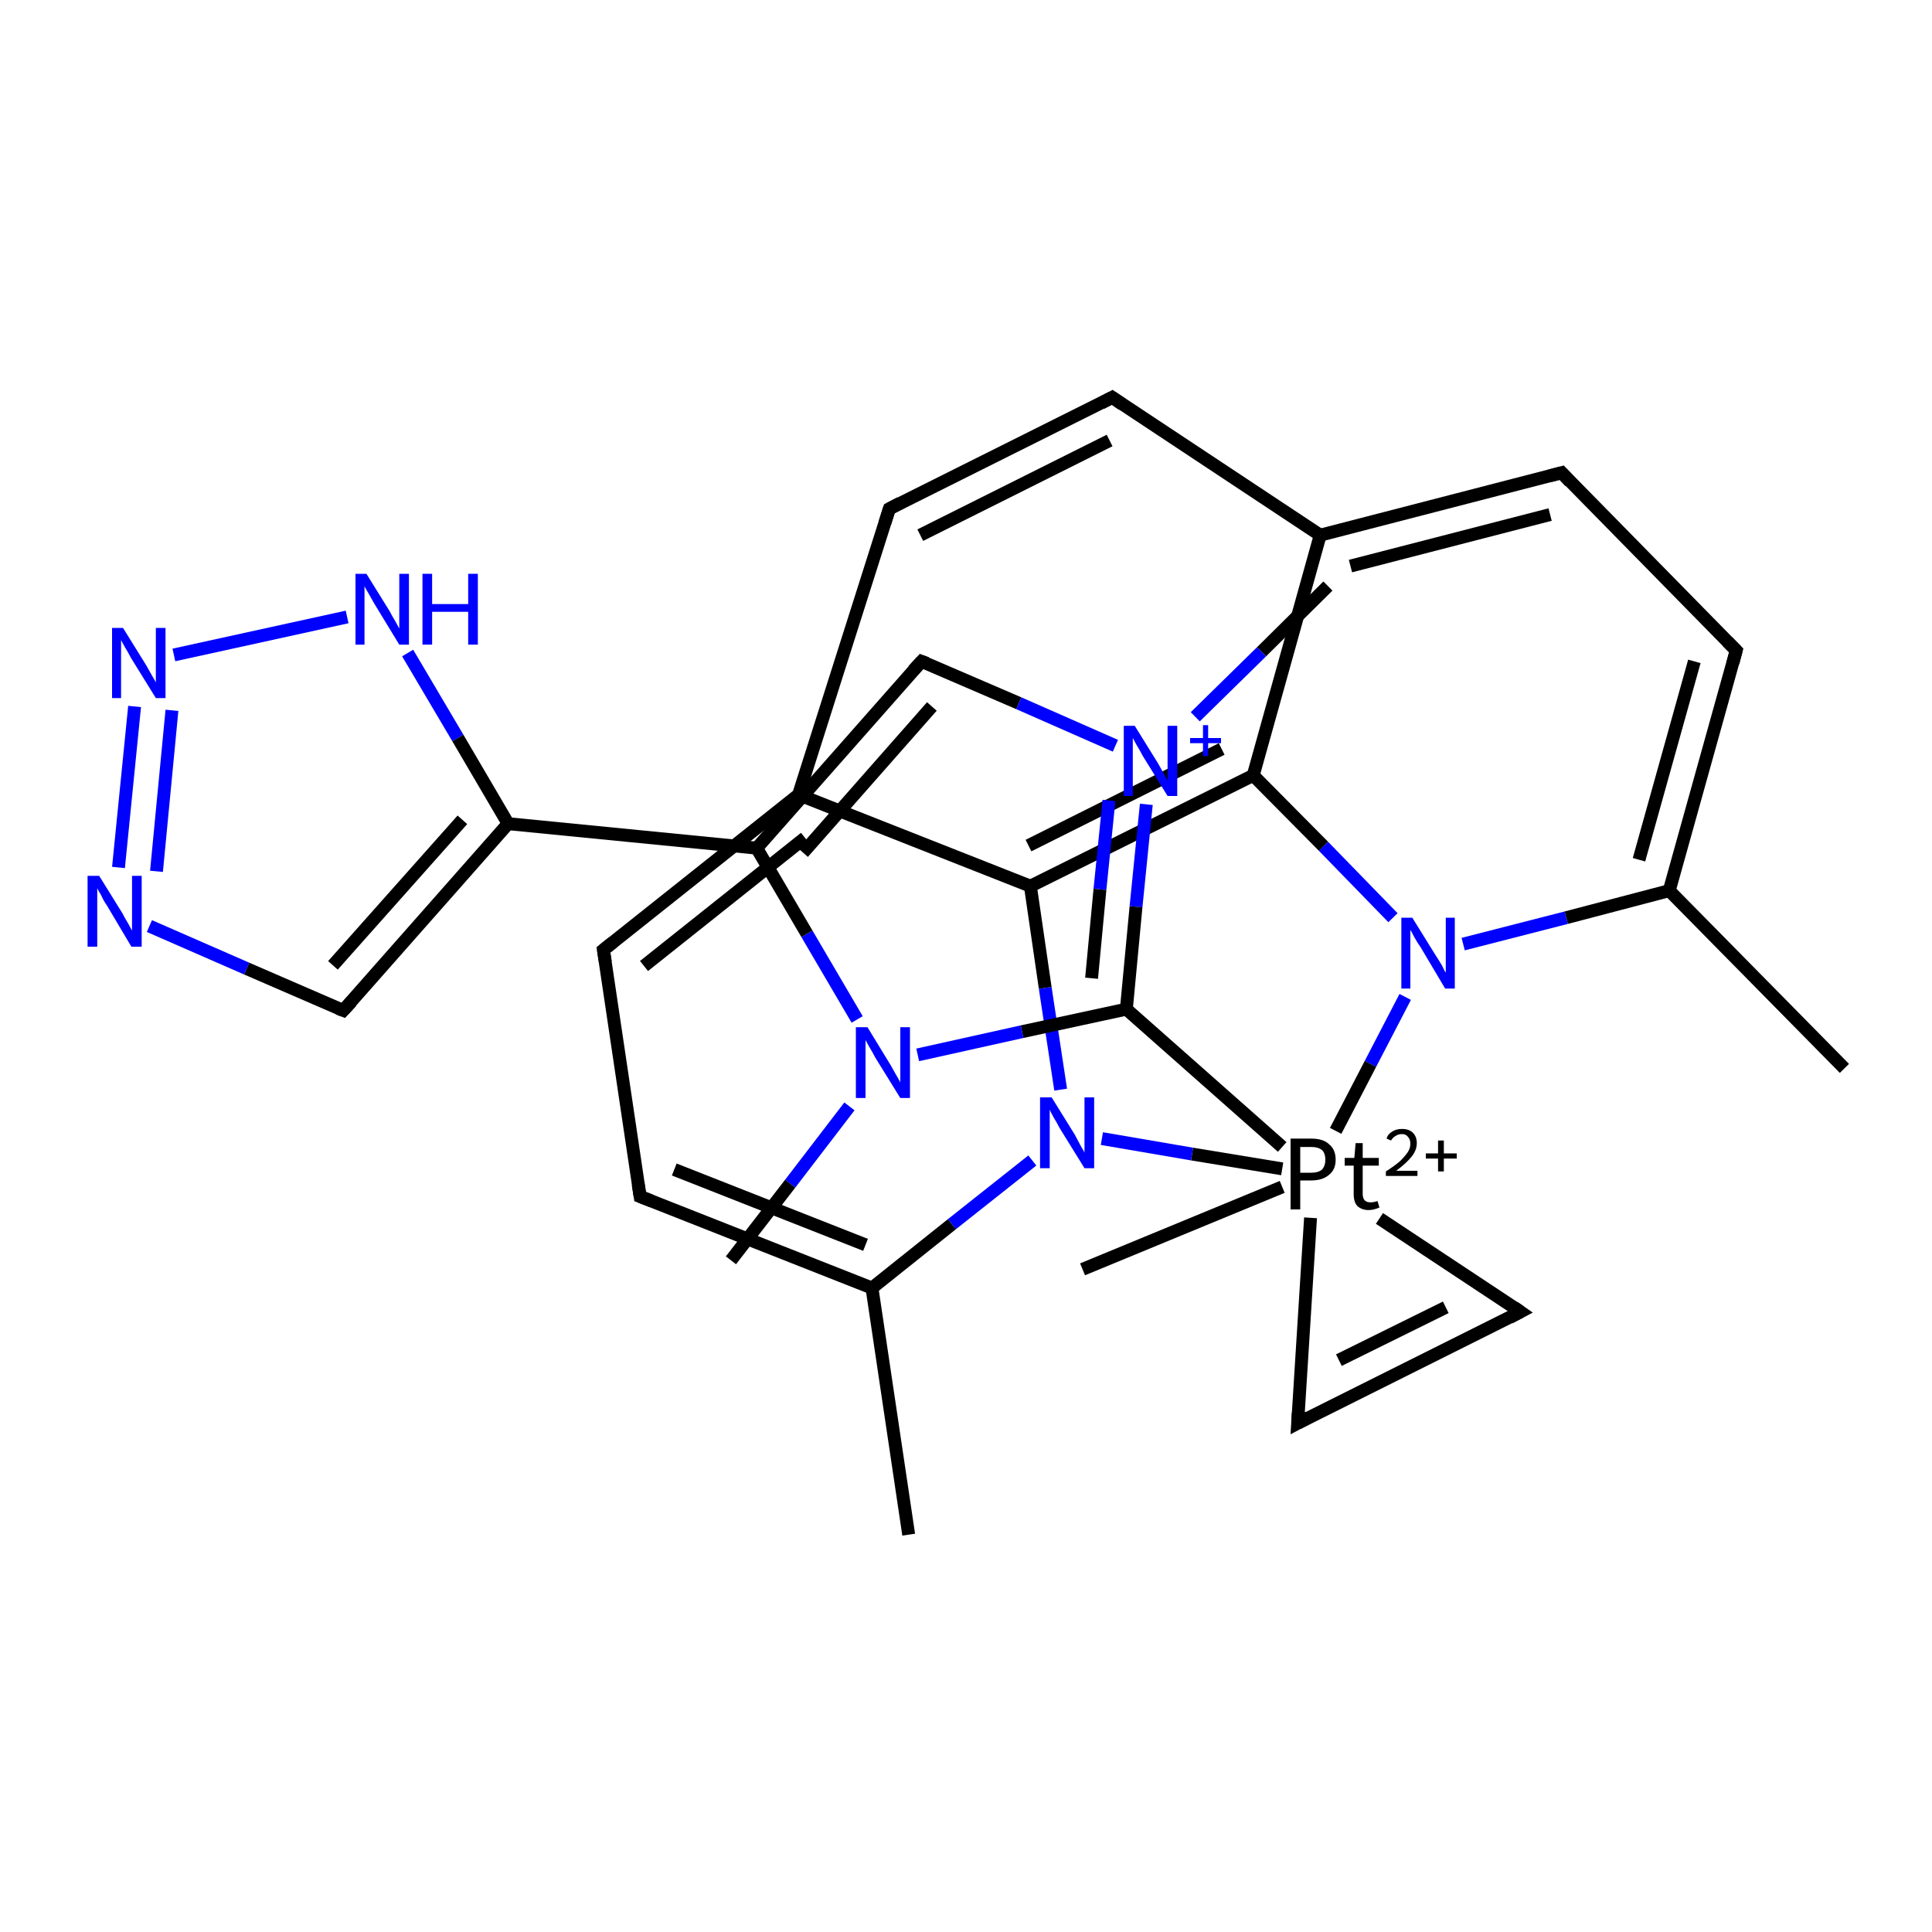 <?xml version='1.0' encoding='iso-8859-1'?>
<svg version='1.1' baseProfile='full'
              xmlns='http://www.w3.org/2000/svg'
                      xmlns:rdkit='http://www.rdkit.org/xml'
                      xmlns:xlink='http://www.w3.org/1999/xlink'
                  xml:space='preserve'
width='300px' height='300px' viewBox='0 0 300 300'>
<!-- END OF HEADER -->
<rect style='opacity:1.0;fill:#FFFFFF;stroke:none' width='300.0' height='300.0' x='0.0' y='0.0'> </rect>
<path class='bond-0 atom-0 atom-1' d='M 160.0,137.6 L 162.3,153.4' style='fill:none;fill-rule:evenodd;stroke:#000000;stroke-width:2.0px;stroke-linecap:butt;stroke-linejoin:miter;stroke-opacity:1' />
<path class='bond-0 atom-0 atom-1' d='M 162.3,153.4 L 164.7,169.2' style='fill:none;fill-rule:evenodd;stroke:#0000FF;stroke-width:2.0px;stroke-linecap:butt;stroke-linejoin:miter;stroke-opacity:1' />
<path class='bond-1 atom-1 atom-2' d='M 160.3,180.2 L 147.8,190.1' style='fill:none;fill-rule:evenodd;stroke:#0000FF;stroke-width:2.0px;stroke-linecap:butt;stroke-linejoin:miter;stroke-opacity:1' />
<path class='bond-1 atom-1 atom-2' d='M 147.8,190.1 L 135.4,200.0' style='fill:none;fill-rule:evenodd;stroke:#000000;stroke-width:2.0px;stroke-linecap:butt;stroke-linejoin:miter;stroke-opacity:1' />
<path class='bond-2 atom-2 atom-3' d='M 135.4,200.0 L 99.4,185.8' style='fill:none;fill-rule:evenodd;stroke:#000000;stroke-width:2.0px;stroke-linecap:butt;stroke-linejoin:miter;stroke-opacity:1' />
<path class='bond-2 atom-2 atom-3' d='M 134.4,193.3 L 104.7,181.6' style='fill:none;fill-rule:evenodd;stroke:#000000;stroke-width:2.0px;stroke-linecap:butt;stroke-linejoin:miter;stroke-opacity:1' />
<path class='bond-3 atom-3 atom-4' d='M 99.4,185.8 L 93.7,147.5' style='fill:none;fill-rule:evenodd;stroke:#000000;stroke-width:2.0px;stroke-linecap:butt;stroke-linejoin:miter;stroke-opacity:1' />
<path class='bond-4 atom-4 atom-5' d='M 93.7,147.5 L 124.0,123.4' style='fill:none;fill-rule:evenodd;stroke:#000000;stroke-width:2.0px;stroke-linecap:butt;stroke-linejoin:miter;stroke-opacity:1' />
<path class='bond-4 atom-4 atom-5' d='M 100.0,150.0 L 125.0,130.1' style='fill:none;fill-rule:evenodd;stroke:#000000;stroke-width:2.0px;stroke-linecap:butt;stroke-linejoin:miter;stroke-opacity:1' />
<path class='bond-5 atom-5 atom-6' d='M 124.0,123.4 L 138.1,79.0' style='fill:none;fill-rule:evenodd;stroke:#000000;stroke-width:2.0px;stroke-linecap:butt;stroke-linejoin:miter;stroke-opacity:1' />
<path class='bond-6 atom-6 atom-7' d='M 138.1,79.0 L 172.7,61.7' style='fill:none;fill-rule:evenodd;stroke:#000000;stroke-width:2.0px;stroke-linecap:butt;stroke-linejoin:miter;stroke-opacity:1' />
<path class='bond-6 atom-6 atom-7' d='M 142.9,83.1 L 172.3,68.4' style='fill:none;fill-rule:evenodd;stroke:#000000;stroke-width:2.0px;stroke-linecap:butt;stroke-linejoin:miter;stroke-opacity:1' />
<path class='bond-7 atom-7 atom-8' d='M 172.7,61.7 L 205.0,83.1' style='fill:none;fill-rule:evenodd;stroke:#000000;stroke-width:2.0px;stroke-linecap:butt;stroke-linejoin:miter;stroke-opacity:1' />
<path class='bond-8 atom-8 atom-9' d='M 205.0,83.1 L 242.5,73.4' style='fill:none;fill-rule:evenodd;stroke:#000000;stroke-width:2.0px;stroke-linecap:butt;stroke-linejoin:miter;stroke-opacity:1' />
<path class='bond-8 atom-8 atom-9' d='M 209.7,87.9 L 240.7,79.9' style='fill:none;fill-rule:evenodd;stroke:#000000;stroke-width:2.0px;stroke-linecap:butt;stroke-linejoin:miter;stroke-opacity:1' />
<path class='bond-9 atom-9 atom-10' d='M 242.5,73.4 L 269.6,101.0' style='fill:none;fill-rule:evenodd;stroke:#000000;stroke-width:2.0px;stroke-linecap:butt;stroke-linejoin:miter;stroke-opacity:1' />
<path class='bond-10 atom-10 atom-11' d='M 269.6,101.0 L 259.2,138.3' style='fill:none;fill-rule:evenodd;stroke:#000000;stroke-width:2.0px;stroke-linecap:butt;stroke-linejoin:miter;stroke-opacity:1' />
<path class='bond-10 atom-10 atom-11' d='M 263.1,102.7 L 254.5,133.5' style='fill:none;fill-rule:evenodd;stroke:#000000;stroke-width:2.0px;stroke-linecap:butt;stroke-linejoin:miter;stroke-opacity:1' />
<path class='bond-11 atom-11 atom-12' d='M 259.2,138.3 L 243.2,142.5' style='fill:none;fill-rule:evenodd;stroke:#000000;stroke-width:2.0px;stroke-linecap:butt;stroke-linejoin:miter;stroke-opacity:1' />
<path class='bond-11 atom-11 atom-12' d='M 243.2,142.5 L 227.2,146.6' style='fill:none;fill-rule:evenodd;stroke:#0000FF;stroke-width:2.0px;stroke-linecap:butt;stroke-linejoin:miter;stroke-opacity:1' />
<path class='bond-12 atom-12 atom-13' d='M 216.3,142.5 L 205.5,131.4' style='fill:none;fill-rule:evenodd;stroke:#0000FF;stroke-width:2.0px;stroke-linecap:butt;stroke-linejoin:miter;stroke-opacity:1' />
<path class='bond-12 atom-12 atom-13' d='M 205.5,131.4 L 194.6,120.4' style='fill:none;fill-rule:evenodd;stroke:#000000;stroke-width:2.0px;stroke-linecap:butt;stroke-linejoin:miter;stroke-opacity:1' />
<path class='bond-13 atom-12 atom-14' d='M 218.2,154.8 L 212.8,165.2' style='fill:none;fill-rule:evenodd;stroke:#0000FF;stroke-width:2.0px;stroke-linecap:butt;stroke-linejoin:miter;stroke-opacity:1' />
<path class='bond-13 atom-12 atom-14' d='M 212.8,165.2 L 207.4,175.6' style='fill:none;fill-rule:evenodd;stroke:#000000;stroke-width:2.0px;stroke-linecap:butt;stroke-linejoin:miter;stroke-opacity:1' />
<path class='bond-14 atom-14 atom-15' d='M 199.1,178.1 L 174.9,156.7' style='fill:none;fill-rule:evenodd;stroke:#000000;stroke-width:2.0px;stroke-linecap:butt;stroke-linejoin:miter;stroke-opacity:1' />
<path class='bond-15 atom-15 atom-16' d='M 174.9,156.7 L 158.7,160.2' style='fill:none;fill-rule:evenodd;stroke:#000000;stroke-width:2.0px;stroke-linecap:butt;stroke-linejoin:miter;stroke-opacity:1' />
<path class='bond-15 atom-15 atom-16' d='M 158.7,160.2 L 142.5,163.8' style='fill:none;fill-rule:evenodd;stroke:#0000FF;stroke-width:2.0px;stroke-linecap:butt;stroke-linejoin:miter;stroke-opacity:1' />
<path class='bond-16 atom-16 atom-17' d='M 133.1,158.3 L 125.3,145.0' style='fill:none;fill-rule:evenodd;stroke:#0000FF;stroke-width:2.0px;stroke-linecap:butt;stroke-linejoin:miter;stroke-opacity:1' />
<path class='bond-16 atom-16 atom-17' d='M 125.3,145.0 L 117.5,131.7' style='fill:none;fill-rule:evenodd;stroke:#000000;stroke-width:2.0px;stroke-linecap:butt;stroke-linejoin:miter;stroke-opacity:1' />
<path class='bond-17 atom-17 atom-18' d='M 117.5,131.7 L 143.1,102.7' style='fill:none;fill-rule:evenodd;stroke:#000000;stroke-width:2.0px;stroke-linecap:butt;stroke-linejoin:miter;stroke-opacity:1' />
<path class='bond-17 atom-17 atom-18' d='M 124.7,132.4 L 144.7,109.7' style='fill:none;fill-rule:evenodd;stroke:#000000;stroke-width:2.0px;stroke-linecap:butt;stroke-linejoin:miter;stroke-opacity:1' />
<path class='bond-18 atom-18 atom-19' d='M 143.1,102.7 L 158.2,109.2' style='fill:none;fill-rule:evenodd;stroke:#000000;stroke-width:2.0px;stroke-linecap:butt;stroke-linejoin:miter;stroke-opacity:1' />
<path class='bond-18 atom-18 atom-19' d='M 158.2,109.2 L 173.2,115.8' style='fill:none;fill-rule:evenodd;stroke:#0000FF;stroke-width:2.0px;stroke-linecap:butt;stroke-linejoin:miter;stroke-opacity:1' />
<path class='bond-19 atom-19 atom-20' d='M 185.6,111.3 L 195.9,101.2' style='fill:none;fill-rule:evenodd;stroke:#0000FF;stroke-width:2.0px;stroke-linecap:butt;stroke-linejoin:miter;stroke-opacity:1' />
<path class='bond-19 atom-19 atom-20' d='M 195.9,101.2 L 206.2,91.0' style='fill:none;fill-rule:evenodd;stroke:#000000;stroke-width:2.0px;stroke-linecap:butt;stroke-linejoin:miter;stroke-opacity:1' />
<path class='bond-20 atom-17 atom-21' d='M 117.5,131.7 L 78.9,127.9' style='fill:none;fill-rule:evenodd;stroke:#000000;stroke-width:2.0px;stroke-linecap:butt;stroke-linejoin:miter;stroke-opacity:1' />
<path class='bond-21 atom-21 atom-22' d='M 78.9,127.9 L 53.3,156.9' style='fill:none;fill-rule:evenodd;stroke:#000000;stroke-width:2.0px;stroke-linecap:butt;stroke-linejoin:miter;stroke-opacity:1' />
<path class='bond-21 atom-21 atom-22' d='M 71.8,127.3 L 51.7,149.9' style='fill:none;fill-rule:evenodd;stroke:#000000;stroke-width:2.0px;stroke-linecap:butt;stroke-linejoin:miter;stroke-opacity:1' />
<path class='bond-22 atom-22 atom-23' d='M 53.3,156.9 L 38.3,150.4' style='fill:none;fill-rule:evenodd;stroke:#000000;stroke-width:2.0px;stroke-linecap:butt;stroke-linejoin:miter;stroke-opacity:1' />
<path class='bond-22 atom-22 atom-23' d='M 38.3,150.4 L 23.2,143.8' style='fill:none;fill-rule:evenodd;stroke:#0000FF;stroke-width:2.0px;stroke-linecap:butt;stroke-linejoin:miter;stroke-opacity:1' />
<path class='bond-23 atom-23 atom-24' d='M 18.4,134.7 L 20.9,109.7' style='fill:none;fill-rule:evenodd;stroke:#0000FF;stroke-width:2.0px;stroke-linecap:butt;stroke-linejoin:miter;stroke-opacity:1' />
<path class='bond-23 atom-23 atom-24' d='M 24.3,135.3 L 26.7,110.3' style='fill:none;fill-rule:evenodd;stroke:#0000FF;stroke-width:2.0px;stroke-linecap:butt;stroke-linejoin:miter;stroke-opacity:1' />
<path class='bond-24 atom-24 atom-25' d='M 27.0,101.7 L 53.9,95.8' style='fill:none;fill-rule:evenodd;stroke:#0000FF;stroke-width:2.0px;stroke-linecap:butt;stroke-linejoin:miter;stroke-opacity:1' />
<path class='bond-25 atom-16 atom-26' d='M 131.9,171.8 L 122.7,183.8' style='fill:none;fill-rule:evenodd;stroke:#0000FF;stroke-width:2.0px;stroke-linecap:butt;stroke-linejoin:miter;stroke-opacity:1' />
<path class='bond-25 atom-16 atom-26' d='M 122.7,183.8 L 113.5,195.7' style='fill:none;fill-rule:evenodd;stroke:#000000;stroke-width:2.0px;stroke-linecap:butt;stroke-linejoin:miter;stroke-opacity:1' />
<path class='bond-26 atom-14 atom-27' d='M 199.1,184.3 L 168.1,197.1' style='fill:none;fill-rule:evenodd;stroke:#000000;stroke-width:2.0px;stroke-linecap:butt;stroke-linejoin:miter;stroke-opacity:1' />
<path class='bond-27 atom-14 atom-28' d='M 214.2,189.2 L 236.1,203.7' style='fill:none;fill-rule:evenodd;stroke:#000000;stroke-width:2.0px;stroke-linecap:butt;stroke-linejoin:miter;stroke-opacity:1' />
<path class='bond-28 atom-28 atom-29' d='M 236.1,203.7 L 201.5,221.0' style='fill:none;fill-rule:evenodd;stroke:#000000;stroke-width:2.0px;stroke-linecap:butt;stroke-linejoin:miter;stroke-opacity:1' />
<path class='bond-28 atom-28 atom-29' d='M 224.5,203.0 L 207.9,211.2' style='fill:none;fill-rule:evenodd;stroke:#000000;stroke-width:2.0px;stroke-linecap:butt;stroke-linejoin:miter;stroke-opacity:1' />
<path class='bond-29 atom-11 atom-30' d='M 259.2,138.3 L 286.4,165.9' style='fill:none;fill-rule:evenodd;stroke:#000000;stroke-width:2.0px;stroke-linecap:butt;stroke-linejoin:miter;stroke-opacity:1' />
<path class='bond-30 atom-2 atom-31' d='M 135.4,200.0 L 141.1,238.3' style='fill:none;fill-rule:evenodd;stroke:#000000;stroke-width:2.0px;stroke-linecap:butt;stroke-linejoin:miter;stroke-opacity:1' />
<path class='bond-31 atom-5 atom-0' d='M 124.0,123.4 L 160.0,137.6' style='fill:none;fill-rule:evenodd;stroke:#000000;stroke-width:2.0px;stroke-linecap:butt;stroke-linejoin:miter;stroke-opacity:1' />
<path class='bond-32 atom-13 atom-8' d='M 194.6,120.4 L 205.0,83.1' style='fill:none;fill-rule:evenodd;stroke:#000000;stroke-width:2.0px;stroke-linecap:butt;stroke-linejoin:miter;stroke-opacity:1' />
<path class='bond-33 atom-29 atom-14' d='M 201.5,221.0 L 203.5,189.1' style='fill:none;fill-rule:evenodd;stroke:#000000;stroke-width:2.0px;stroke-linecap:butt;stroke-linejoin:miter;stroke-opacity:1' />
<path class='bond-34 atom-13 atom-0' d='M 194.6,120.4 L 160.0,137.6' style='fill:none;fill-rule:evenodd;stroke:#000000;stroke-width:2.0px;stroke-linecap:butt;stroke-linejoin:miter;stroke-opacity:1' />
<path class='bond-34 atom-13 atom-0' d='M 189.7,116.3 L 159.7,131.3' style='fill:none;fill-rule:evenodd;stroke:#000000;stroke-width:2.0px;stroke-linecap:butt;stroke-linejoin:miter;stroke-opacity:1' />
<path class='bond-35 atom-19 atom-15' d='M 178.0,124.9 L 176.4,140.8' style='fill:none;fill-rule:evenodd;stroke:#0000FF;stroke-width:2.0px;stroke-linecap:butt;stroke-linejoin:miter;stroke-opacity:1' />
<path class='bond-35 atom-19 atom-15' d='M 176.4,140.8 L 174.9,156.7' style='fill:none;fill-rule:evenodd;stroke:#000000;stroke-width:2.0px;stroke-linecap:butt;stroke-linejoin:miter;stroke-opacity:1' />
<path class='bond-35 atom-19 atom-15' d='M 172.2,124.3 L 170.8,138.1' style='fill:none;fill-rule:evenodd;stroke:#0000FF;stroke-width:2.0px;stroke-linecap:butt;stroke-linejoin:miter;stroke-opacity:1' />
<path class='bond-35 atom-19 atom-15' d='M 170.8,138.1 L 169.5,151.9' style='fill:none;fill-rule:evenodd;stroke:#000000;stroke-width:2.0px;stroke-linecap:butt;stroke-linejoin:miter;stroke-opacity:1' />
<path class='bond-36 atom-25 atom-21' d='M 63.3,101.4 L 71.1,114.6' style='fill:none;fill-rule:evenodd;stroke:#0000FF;stroke-width:2.0px;stroke-linecap:butt;stroke-linejoin:miter;stroke-opacity:1' />
<path class='bond-36 atom-25 atom-21' d='M 71.1,114.6 L 78.9,127.9' style='fill:none;fill-rule:evenodd;stroke:#000000;stroke-width:2.0px;stroke-linecap:butt;stroke-linejoin:miter;stroke-opacity:1' />
<path class='bond-37 atom-14 atom-1' d='M 199.1,181.5 L 185.1,179.2' style='fill:none;fill-rule:evenodd;stroke:#000000;stroke-width:2.0px;stroke-linecap:butt;stroke-linejoin:miter;stroke-opacity:1' />
<path class='bond-37 atom-14 atom-1' d='M 185.1,179.2 L 171.1,176.8' style='fill:none;fill-rule:evenodd;stroke:#0000FF;stroke-width:2.0px;stroke-linecap:butt;stroke-linejoin:miter;stroke-opacity:1' />
<path d='M 101.2,186.5 L 99.4,185.8 L 99.1,183.9' style='fill:none;stroke:#000000;stroke-width:2.0px;stroke-linecap:butt;stroke-linejoin:miter;stroke-opacity:1;' />
<path d='M 94.0,149.4 L 93.7,147.5 L 95.2,146.3' style='fill:none;stroke:#000000;stroke-width:2.0px;stroke-linecap:butt;stroke-linejoin:miter;stroke-opacity:1;' />
<path d='M 137.4,81.2 L 138.1,79.0 L 139.8,78.1' style='fill:none;stroke:#000000;stroke-width:2.0px;stroke-linecap:butt;stroke-linejoin:miter;stroke-opacity:1;' />
<path d='M 171.0,62.6 L 172.7,61.7 L 174.3,62.8' style='fill:none;stroke:#000000;stroke-width:2.0px;stroke-linecap:butt;stroke-linejoin:miter;stroke-opacity:1;' />
<path d='M 240.6,73.9 L 242.5,73.4 L 243.8,74.8' style='fill:none;stroke:#000000;stroke-width:2.0px;stroke-linecap:butt;stroke-linejoin:miter;stroke-opacity:1;' />
<path d='M 268.2,99.6 L 269.6,101.0 L 269.1,102.9' style='fill:none;stroke:#000000;stroke-width:2.0px;stroke-linecap:butt;stroke-linejoin:miter;stroke-opacity:1;' />
<path d='M 141.8,104.1 L 143.1,102.7 L 143.9,103.0' style='fill:none;stroke:#000000;stroke-width:2.0px;stroke-linecap:butt;stroke-linejoin:miter;stroke-opacity:1;' />
<path d='M 54.6,155.5 L 53.3,156.9 L 52.5,156.6' style='fill:none;stroke:#000000;stroke-width:2.0px;stroke-linecap:butt;stroke-linejoin:miter;stroke-opacity:1;' />
<path d='M 235.1,203.0 L 236.1,203.7 L 234.4,204.6' style='fill:none;stroke:#000000;stroke-width:2.0px;stroke-linecap:butt;stroke-linejoin:miter;stroke-opacity:1;' />
<path d='M 203.2,220.1 L 201.5,221.0 L 201.6,219.4' style='fill:none;stroke:#000000;stroke-width:2.0px;stroke-linecap:butt;stroke-linejoin:miter;stroke-opacity:1;' />
<path class='atom-1' d='M 163.3 170.4
L 166.9 176.2
Q 167.2 176.8, 167.8 177.9
Q 168.4 178.9, 168.4 179.0
L 168.4 170.4
L 169.9 170.4
L 169.9 181.4
L 168.4 181.4
L 164.5 175.1
Q 164.1 174.3, 163.6 173.5
Q 163.1 172.6, 163.0 172.3
L 163.0 181.4
L 161.5 181.4
L 161.5 170.4
L 163.3 170.4
' fill='#0000FF'/>
<path class='atom-12' d='M 219.3 142.5
L 222.9 148.3
Q 223.3 148.9, 223.9 149.9
Q 224.4 151.0, 224.5 151.0
L 224.5 142.5
L 225.9 142.5
L 225.9 153.5
L 224.4 153.5
L 220.6 147.1
Q 220.1 146.4, 219.6 145.5
Q 219.2 144.7, 219.0 144.4
L 219.0 153.5
L 217.6 153.5
L 217.6 142.5
L 219.3 142.5
' fill='#0000FF'/>
<path class='atom-14' d='M 203.6 176.8
Q 205.5 176.8, 206.4 177.7
Q 207.4 178.5, 207.4 180.1
Q 207.4 181.6, 206.4 182.4
Q 205.4 183.3, 203.6 183.3
L 201.9 183.3
L 201.9 187.8
L 200.4 187.8
L 200.4 176.8
L 203.6 176.8
M 203.6 182.1
Q 204.7 182.1, 205.3 181.6
Q 205.8 181.0, 205.8 180.1
Q 205.8 179.1, 205.3 178.6
Q 204.7 178.1, 203.6 178.1
L 201.9 178.1
L 201.9 182.1
L 203.6 182.1
' fill='#000000'/>
<path class='atom-14' d='M 208.8 181.0
L 208.8 179.8
L 210.3 179.8
L 210.5 177.5
L 211.6 177.5
L 211.6 179.8
L 214.1 179.8
L 214.1 181.0
L 211.6 181.0
L 211.6 185.4
Q 211.6 186.7, 212.8 186.7
Q 213.3 186.7, 213.9 186.5
L 214.2 187.5
Q 213.3 187.9, 212.5 187.9
Q 211.5 187.9, 210.8 187.3
Q 210.2 186.7, 210.2 185.4
L 210.2 181.0
L 208.8 181.0
' fill='#000000'/>
<path class='atom-14' d='M 215.3 176.8
Q 215.5 176.1, 216.2 175.7
Q 216.8 175.3, 217.7 175.3
Q 218.8 175.3, 219.4 175.9
Q 220.0 176.5, 220.0 177.5
Q 220.0 178.6, 219.2 179.6
Q 218.4 180.6, 216.8 181.8
L 220.1 181.8
L 220.1 182.6
L 215.2 182.6
L 215.2 181.9
Q 216.6 181.0, 217.4 180.3
Q 218.2 179.5, 218.6 178.9
Q 219.0 178.3, 219.0 177.6
Q 219.0 176.9, 218.6 176.5
Q 218.3 176.1, 217.7 176.1
Q 217.1 176.1, 216.7 176.4
Q 216.3 176.6, 216.0 177.1
L 215.3 176.8
' fill='#000000'/>
<path class='atom-14' d='M 221.4 179.1
L 223.3 179.1
L 223.3 177.1
L 224.2 177.1
L 224.2 179.1
L 226.2 179.1
L 226.2 179.9
L 224.2 179.9
L 224.2 181.9
L 223.3 181.9
L 223.3 179.9
L 221.4 179.9
L 221.4 179.1
' fill='#000000'/>
<path class='atom-16' d='M 134.7 159.5
L 138.3 165.4
Q 138.6 165.9, 139.2 167.0
Q 139.8 168.0, 139.8 168.1
L 139.8 159.5
L 141.3 159.5
L 141.3 170.5
L 139.8 170.5
L 135.9 164.2
Q 135.5 163.4, 135.0 162.6
Q 134.5 161.7, 134.4 161.5
L 134.4 170.5
L 132.9 170.5
L 132.9 159.5
L 134.7 159.5
' fill='#0000FF'/>
<path class='atom-19' d='M 176.2 112.7
L 179.8 118.5
Q 180.1 119.0, 180.7 120.1
Q 181.3 121.1, 181.3 121.2
L 181.3 112.7
L 182.8 112.7
L 182.8 123.6
L 181.3 123.6
L 177.4 117.3
Q 177.0 116.5, 176.5 115.7
Q 176.0 114.8, 175.9 114.6
L 175.9 123.6
L 174.5 123.6
L 174.5 112.7
L 176.2 112.7
' fill='#0000FF'/>
<path class='atom-19' d='M 184.8 114.6
L 186.8 114.6
L 186.8 112.6
L 187.6 112.6
L 187.6 114.6
L 189.6 114.6
L 189.6 115.4
L 187.6 115.4
L 187.6 117.4
L 186.8 117.4
L 186.8 115.4
L 184.8 115.4
L 184.8 114.6
' fill='#0000FF'/>
<path class='atom-23' d='M 15.4 136.0
L 19.0 141.8
Q 19.3 142.4, 19.9 143.4
Q 20.5 144.5, 20.5 144.5
L 20.5 136.0
L 22.0 136.0
L 22.0 147.0
L 20.4 147.0
L 16.6 140.6
Q 16.1 139.9, 15.7 139.0
Q 15.2 138.2, 15.1 137.9
L 15.1 147.0
L 13.6 147.0
L 13.6 136.0
L 15.4 136.0
' fill='#0000FF'/>
<path class='atom-24' d='M 19.1 97.5
L 22.7 103.3
Q 23.0 103.8, 23.6 104.9
Q 24.2 105.9, 24.2 106.0
L 24.2 97.5
L 25.7 97.5
L 25.7 108.4
L 24.2 108.4
L 20.3 102.1
Q 19.9 101.3, 19.4 100.5
Q 18.9 99.6, 18.8 99.4
L 18.8 108.4
L 17.4 108.4
L 17.4 97.5
L 19.1 97.5
' fill='#0000FF'/>
<path class='atom-25' d='M 56.9 89.1
L 60.5 94.9
Q 60.8 95.5, 61.4 96.5
Q 62.0 97.6, 62.0 97.6
L 62.0 89.1
L 63.5 89.1
L 63.5 100.1
L 62.0 100.1
L 58.1 93.7
Q 57.7 93.0, 57.2 92.1
Q 56.7 91.3, 56.6 91.0
L 56.6 100.1
L 55.2 100.1
L 55.2 89.1
L 56.9 89.1
' fill='#0000FF'/>
<path class='atom-25' d='M 65.6 89.1
L 67.1 89.1
L 67.1 93.8
L 72.7 93.8
L 72.7 89.1
L 74.2 89.1
L 74.2 100.1
L 72.7 100.1
L 72.7 95.0
L 67.1 95.0
L 67.1 100.1
L 65.6 100.1
L 65.6 89.1
' fill='#0000FF'/>
</svg>
